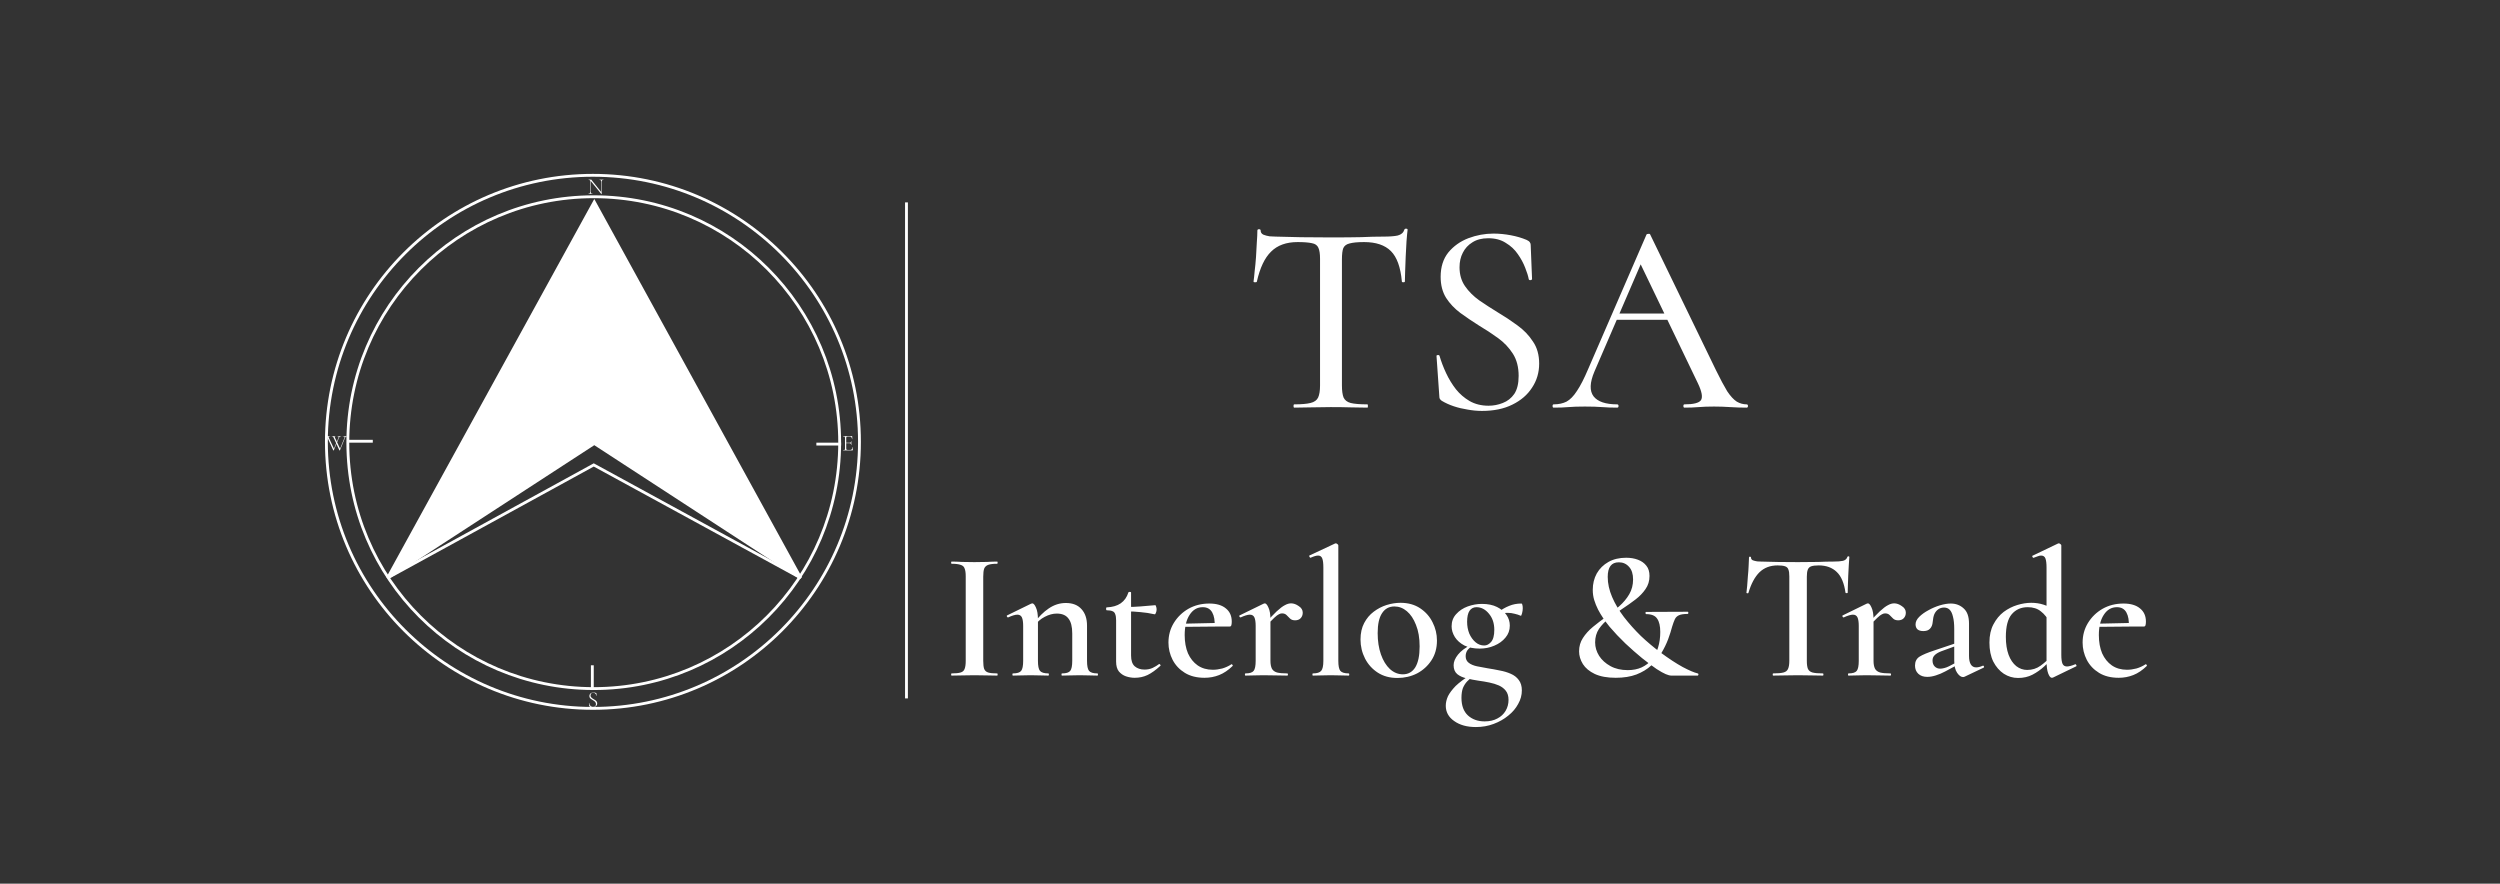 <svg width="877" height="310" viewBox="0 0 877 310" fill="none" xmlns="http://www.w3.org/2000/svg">
<rect x="0" y="0" width="877" height="310" fill="#333333" stroke="none"/>
<path d="M344.919 231.816C344.919 233.053 345.026 233.992 345.239 234.632C345.495 235.272 345.965 235.699 346.647 235.912C347.33 236.125 348.375 236.232 349.783 236.232C349.911 236.232 349.975 236.36 349.975 236.616C349.975 236.872 349.911 237 349.783 237C348.717 237 347.522 236.979 346.199 236.936C344.877 236.893 343.405 236.872 341.783 236.872C340.29 236.872 338.861 236.893 337.495 236.936C336.13 236.979 334.914 237 333.847 237C333.719 237 333.655 236.872 333.655 236.616C333.655 236.36 333.719 236.232 333.847 236.232C335.213 236.232 336.258 236.125 336.983 235.912C337.709 235.699 338.178 235.272 338.391 234.632C338.647 233.992 338.775 233.053 338.775 231.816V202.184C338.775 200.947 338.647 200.029 338.391 199.432C338.178 198.792 337.709 198.365 336.983 198.152C336.258 197.896 335.213 197.768 333.847 197.768C333.719 197.768 333.655 197.64 333.655 197.384C333.655 197.128 333.719 197 333.847 197C334.914 197 336.13 197.043 337.495 197.128C338.861 197.171 340.29 197.192 341.783 197.192C343.405 197.192 344.877 197.171 346.199 197.128C347.565 197.043 348.759 197 349.783 197C349.911 197 349.975 197.128 349.975 197.384C349.975 197.64 349.911 197.768 349.783 197.768C348.418 197.768 347.373 197.896 346.647 198.152C345.965 198.408 345.495 198.856 345.239 199.496C345.026 200.136 344.919 201.075 344.919 202.312V231.816ZM372.559 237C372.431 237 372.367 236.872 372.367 236.616C372.367 236.36 372.431 236.232 372.559 236.232C374.009 236.232 374.969 235.933 375.439 235.336C375.908 234.739 376.143 233.565 376.143 231.816V222.216C376.143 219.827 375.695 218.077 374.799 216.968C373.945 215.816 372.58 215.24 370.703 215.24C369.337 215.24 367.929 215.624 366.479 216.392C365.071 217.117 363.897 218.141 362.959 219.464L362.639 218.696C364.303 216.435 366.052 214.685 367.887 213.448C369.764 212.168 371.769 211.528 373.903 211.528C376.292 211.528 378.127 212.253 379.407 213.704C380.687 215.112 381.327 217.032 381.327 219.464V231.816C381.327 233.565 381.561 234.739 382.031 235.336C382.543 235.933 383.524 236.232 384.975 236.232C385.103 236.232 385.167 236.36 385.167 236.616C385.167 236.872 385.103 237 384.975 237C384.164 237 383.225 236.979 382.159 236.936C381.092 236.893 379.961 236.872 378.767 236.872C377.615 236.872 376.484 236.893 375.375 236.936C374.308 236.979 373.369 237 372.559 237ZM355.343 237C355.215 237 355.151 236.872 355.151 236.616C355.151 236.36 355.215 236.232 355.343 236.232C356.793 236.232 357.753 235.933 358.223 235.336C358.692 234.739 358.927 233.565 358.927 231.816V219.592C358.927 218.227 358.777 217.224 358.479 216.584C358.18 215.944 357.647 215.624 356.879 215.624C356.495 215.624 356.025 215.709 355.471 215.88C354.916 216.051 354.319 216.285 353.679 216.584C353.508 216.627 353.359 216.541 353.231 216.328C353.145 216.072 353.167 215.923 353.295 215.88L361.679 211.784C361.892 211.699 362.041 211.656 362.127 211.656C362.553 211.656 362.98 212.147 363.407 213.128C363.876 214.109 364.111 215.539 364.111 217.416V231.816C364.111 233.565 364.345 234.739 364.815 235.336C365.327 235.933 366.308 236.232 367.759 236.232C367.887 236.232 367.951 236.36 367.951 236.616C367.951 236.872 367.887 237 367.759 237C366.948 237 366.009 236.979 364.943 236.936C363.876 236.893 362.745 236.872 361.551 236.872C360.399 236.872 359.268 236.893 358.159 236.936C357.092 236.979 356.153 237 355.343 237ZM398.059 237.768C397.035 237.768 396.011 237.597 394.987 237.256C394.005 236.915 393.173 236.339 392.491 235.528C391.851 234.717 391.531 233.565 391.531 232.072V217.608C391.531 216.669 391.424 215.944 391.211 215.432C391.04 214.92 390.72 214.579 390.251 214.408C389.781 214.195 389.12 214.088 388.267 214.088C388.096 214.088 388.011 213.917 388.011 213.576C388.011 213.235 388.096 213.064 388.267 213.064C390.272 212.979 391.893 212.509 393.131 211.656C394.411 210.76 395.307 209.501 395.819 207.88C395.861 207.709 396.032 207.624 396.331 207.624C396.629 207.624 396.779 207.709 396.779 207.88V229.96C396.779 231.709 397.205 232.968 398.059 233.736C398.955 234.504 400.107 234.888 401.515 234.888C402.539 234.888 403.477 234.696 404.331 234.312C405.227 233.885 405.973 233.437 406.571 232.968C406.699 232.883 406.848 232.947 407.019 233.16C407.189 233.331 407.189 233.48 407.019 233.608C405.44 235.059 403.947 236.125 402.539 236.808C401.173 237.448 399.68 237.768 398.059 237.768ZM405.035 215.496C403.328 215.112 401.664 214.856 400.043 214.728C398.464 214.557 396.757 214.472 394.923 214.472V212.936C396.672 212.936 398.357 212.872 399.979 212.744C401.643 212.616 403.413 212.467 405.291 212.296C405.376 212.296 405.461 212.445 405.547 212.744C405.675 213.043 405.739 213.405 405.739 213.832C405.739 214.216 405.653 214.6 405.483 214.984C405.355 215.368 405.205 215.539 405.035 215.496ZM422.565 237.768C419.835 237.768 417.531 237.192 415.653 236.04C413.776 234.888 412.347 233.373 411.365 231.496C410.384 229.576 409.893 227.549 409.893 225.416C409.893 222.899 410.512 220.616 411.749 218.568C413.029 216.477 414.736 214.813 416.869 213.576C419.045 212.339 421.499 211.72 424.229 211.72C426.747 211.72 428.688 212.296 430.053 213.448C431.419 214.557 432.101 216.093 432.101 218.056C432.101 218.525 432.059 218.931 431.973 219.272C431.888 219.613 431.696 219.784 431.397 219.784H426.085C426.213 217.736 425.936 216.093 425.253 214.856C424.571 213.619 423.461 213 421.925 213C420.005 213 418.469 213.896 417.317 215.688C416.165 217.437 415.589 219.805 415.589 222.792C415.589 225.224 415.973 227.357 416.741 229.192C417.552 230.984 418.683 232.392 420.133 233.416C421.627 234.44 423.397 234.952 425.445 234.952C426.512 234.952 427.621 234.803 428.773 234.504C429.925 234.163 430.992 233.672 431.973 233.032C432.059 232.947 432.165 232.989 432.293 233.16C432.464 233.331 432.507 233.48 432.421 233.608C430.885 235.101 429.307 236.168 427.685 236.808C426.064 237.448 424.357 237.768 422.565 237.768ZM413.733 219.912L413.669 218.824L427.877 218.504V219.784L413.733 219.912ZM444.201 219.656L443.753 218.888C445.375 216.968 446.74 215.496 447.849 214.472C449.001 213.405 449.961 212.68 450.729 212.296C451.497 211.869 452.223 211.656 452.905 211.656C453.801 211.656 454.697 211.976 455.593 212.616C456.532 213.213 457.001 213.981 457.001 214.92C457.001 215.688 456.767 216.328 456.297 216.84C455.828 217.352 455.167 217.608 454.313 217.608C453.545 217.608 452.948 217.395 452.521 216.968C452.095 216.541 451.689 216.136 451.305 215.752C450.921 215.368 450.388 215.176 449.705 215.176C449.364 215.176 449.001 215.283 448.617 215.496C448.233 215.667 447.7 216.072 447.017 216.712C446.335 217.352 445.396 218.333 444.201 219.656ZM436.905 237C436.777 237 436.713 236.872 436.713 236.616C436.713 236.36 436.777 236.232 436.905 236.232C438.356 236.232 439.316 235.933 439.785 235.336C440.255 234.739 440.489 233.565 440.489 231.816V219.592C440.489 218.227 440.34 217.224 440.041 216.584C439.743 215.944 439.209 215.624 438.441 215.624C438.057 215.624 437.588 215.709 437.033 215.88C436.479 216.051 435.881 216.285 435.241 216.584C435.071 216.627 434.921 216.541 434.793 216.328C434.708 216.072 434.729 215.923 434.857 215.88L443.241 211.784C443.455 211.699 443.604 211.656 443.689 211.656C444.116 211.656 444.543 212.147 444.969 213.128C445.439 214.109 445.673 215.539 445.673 217.416V231.816C445.673 232.968 445.844 233.885 446.185 234.568C446.527 235.208 447.124 235.656 447.977 235.912C448.831 236.125 450.025 236.232 451.561 236.232C451.732 236.232 451.817 236.36 451.817 236.616C451.817 236.872 451.732 237 451.561 237C450.452 237 449.172 236.979 447.721 236.936C446.313 236.893 444.777 236.872 443.113 236.872C441.961 236.872 440.831 236.893 439.721 236.936C438.655 236.979 437.716 237 436.905 237ZM460.587 237C460.459 237 460.395 236.872 460.395 236.616C460.395 236.36 460.459 236.232 460.587 236.232C461.995 236.232 462.955 235.933 463.467 235.336C463.979 234.739 464.235 233.565 464.235 231.816V199.112C464.235 197.619 464.107 196.552 463.851 195.912C463.595 195.229 463.104 194.888 462.379 194.888C461.781 194.888 460.907 195.144 459.755 195.656C459.627 195.699 459.499 195.592 459.371 195.336C459.243 195.08 459.221 194.931 459.307 194.888L468.331 190.664C468.416 190.621 468.501 190.6 468.587 190.6C468.757 190.6 468.949 190.685 469.163 190.856C469.376 191.027 469.483 191.176 469.483 191.304V231.816C469.483 233.565 469.717 234.739 470.187 235.336C470.699 235.933 471.68 236.232 473.131 236.232C473.259 236.232 473.323 236.36 473.323 236.616C473.323 236.872 473.259 237 473.131 237C472.32 237 471.36 236.979 470.251 236.936C469.184 236.893 468.053 236.872 466.859 236.872C465.664 236.872 464.512 236.893 463.403 236.936C462.336 236.979 461.397 237 460.587 237ZM490.196 237.832C487.551 237.832 485.268 237.213 483.348 235.976C481.428 234.739 479.935 233.096 478.868 231.048C477.802 228.957 477.268 226.717 477.268 224.328C477.268 222.109 477.695 220.189 478.548 218.568C479.402 216.947 480.511 215.624 481.876 214.6C483.284 213.533 484.799 212.744 486.42 212.232C488.084 211.72 489.706 211.464 491.284 211.464C493.972 211.464 496.276 212.104 498.196 213.384C500.116 214.664 501.567 216.307 502.548 218.312C503.572 220.317 504.084 222.451 504.084 224.712C504.084 227.357 503.444 229.661 502.164 231.624C500.884 233.587 499.199 235.123 497.108 236.232C495.018 237.299 492.714 237.832 490.196 237.832ZM492.116 236.552C493.994 236.552 495.444 235.741 496.468 234.12C497.492 232.456 498.004 230.003 498.004 226.76C498.004 223.816 497.578 221.299 496.724 219.208C495.914 217.117 494.847 215.517 493.524 214.408C492.202 213.299 490.751 212.744 489.172 212.744C487.295 212.744 485.844 213.533 484.82 215.112C483.796 216.648 483.284 218.973 483.284 222.088C483.284 224.904 483.668 227.4 484.436 229.576C485.204 231.752 486.25 233.459 487.572 234.696C488.938 235.933 490.452 236.552 492.116 236.552ZM517.737 255.048C514.623 255.048 512.084 254.344 510.121 252.936C508.159 251.571 507.177 249.779 507.177 247.56C507.177 246.493 507.433 245.384 507.945 244.232C508.5 243.123 509.396 241.928 510.633 240.648C511.913 239.411 513.684 238.088 515.945 236.68L516.585 237.384C515.945 237.853 515.305 238.408 514.665 239.048C514.068 239.688 513.577 240.456 513.193 241.352C512.852 242.291 512.681 243.443 512.681 244.808C512.681 247.496 513.428 249.544 514.921 250.952C516.457 252.36 518.42 253.064 520.809 253.064C522.559 253.064 524.052 252.723 525.289 252.04C526.527 251.4 527.487 250.504 528.169 249.352C528.852 248.2 529.193 246.92 529.193 245.512C529.193 244.189 528.873 243.123 528.233 242.312C527.636 241.544 526.825 240.925 525.801 240.456C524.82 240.029 523.711 239.688 522.473 239.432C521.236 239.176 519.977 238.963 518.697 238.792C517.247 238.579 515.839 238.301 514.473 237.96C513.151 237.661 512.063 237.171 511.209 236.488C510.356 235.763 509.929 234.717 509.929 233.352C509.929 232.157 510.441 230.92 511.465 229.64C512.489 228.36 514.025 227.208 516.073 226.184L516.585 226.632C515.775 227.059 515.156 227.571 514.729 228.168C514.345 228.765 514.153 229.448 514.153 230.216C514.153 231.197 514.516 231.965 515.241 232.52C515.967 233.075 516.927 233.48 518.121 233.736C519.359 233.992 520.617 234.227 521.897 234.44C523.305 234.653 524.713 234.909 526.121 235.208C527.529 235.464 528.809 235.848 529.961 236.36C531.156 236.872 532.095 237.597 532.777 238.536C533.503 239.475 533.865 240.691 533.865 242.184C533.865 243.848 533.439 245.427 532.585 246.92C531.775 248.456 530.623 249.821 529.129 251.016C527.636 252.253 525.908 253.235 523.945 253.96C522.025 254.685 519.956 255.048 517.737 255.048ZM519.081 227.528C516.948 227.528 515.156 227.165 513.705 226.44C512.255 225.672 511.145 224.691 510.377 223.496C509.609 222.259 509.225 221 509.225 219.72C509.225 218.013 509.759 216.584 510.825 215.432C511.892 214.237 513.236 213.341 514.857 212.744C516.521 212.147 518.185 211.848 519.849 211.848C521.94 211.848 523.711 212.211 525.161 212.936C526.612 213.661 527.721 214.6 528.489 215.752C529.257 216.861 529.641 218.099 529.641 219.464C529.641 221.085 529.129 222.493 528.105 223.688C527.124 224.883 525.823 225.821 524.201 226.504C522.623 227.187 520.916 227.528 519.081 227.528ZM520.681 226.44C521.535 226.44 522.324 226.035 523.049 225.224C523.817 224.371 524.201 222.941 524.201 220.936C524.201 218.632 523.561 216.733 522.281 215.24C521.044 213.747 519.593 213 517.929 213C516.905 213 516.095 213.427 515.497 214.28C514.943 215.133 514.665 216.413 514.665 218.12C514.665 219.613 514.921 221 515.433 222.28C515.988 223.517 516.713 224.52 517.609 225.288C518.505 226.056 519.529 226.44 520.681 226.44ZM525.417 216.84L525.481 214.792C526.804 213.811 528.105 213.064 529.385 212.552C530.708 211.997 532.137 211.72 533.673 211.72C533.887 211.72 534.015 211.891 534.057 212.232C534.143 212.531 534.185 212.915 534.185 213.384C534.185 213.939 534.1 214.536 533.929 215.176C533.759 215.816 533.609 216.093 533.481 216.008C532.799 215.709 532.073 215.475 531.305 215.304C530.537 215.091 529.727 214.984 528.873 214.984C528.404 214.984 527.913 215.027 527.401 215.112C526.889 215.155 526.356 215.261 525.801 215.432L525.417 216.84ZM553.941 228.488C553.941 226.739 554.389 225.181 555.285 223.816C556.181 222.408 557.355 221.107 558.805 219.912C560.256 218.717 561.792 217.544 563.413 216.392C565.035 215.197 566.571 213.96 568.021 212.68C569.472 211.4 570.645 209.992 571.541 208.456C572.437 206.92 572.885 205.192 572.885 203.272C572.885 201.352 572.416 199.88 571.477 198.856C570.539 197.789 569.344 197.256 567.893 197.256C566.571 197.256 565.589 197.683 564.949 198.536C564.309 199.389 563.989 200.669 563.989 202.376C563.989 204.68 564.501 207.027 565.525 209.416C566.549 211.805 567.936 214.152 569.685 216.456C571.477 218.76 573.461 220.979 575.637 223.112C577.856 225.203 580.139 227.123 582.485 228.872C585.429 231.048 588.032 232.755 590.293 233.992C592.555 235.187 594.304 235.933 595.541 236.232C595.755 236.275 595.84 236.424 595.797 236.68C595.755 236.893 595.669 237 595.541 237C594.347 237 592.917 237 591.253 237C589.632 237 587.989 237 586.325 237C585.813 237 585.152 236.829 584.341 236.488C583.531 236.147 582.464 235.549 581.141 234.696C579.819 233.8 578.112 232.52 576.021 230.856C574.144 229.32 572.203 227.613 570.197 225.736C568.192 223.816 566.336 221.853 564.629 219.848C562.965 217.8 561.621 215.795 560.597 213.832C560.043 212.723 559.595 211.613 559.253 210.504C558.912 209.395 558.741 208.2 558.741 206.92C558.741 204.787 559.211 202.867 560.149 201.16C561.131 199.453 562.496 198.109 564.245 197.128C565.995 196.147 568.064 195.656 570.453 195.656C571.989 195.656 573.376 195.891 574.613 196.36C575.851 196.829 576.832 197.533 577.557 198.472C578.283 199.368 578.645 200.563 578.645 202.056C578.645 203.805 578.176 205.341 577.237 206.664C576.341 207.987 575.168 209.203 573.717 210.312C572.267 211.421 570.731 212.509 569.109 213.576C567.488 214.643 565.952 215.752 564.501 216.904C563.051 218.013 561.856 219.251 560.917 220.616C560.021 221.981 559.573 223.56 559.573 225.352C559.573 227.016 560.043 228.595 560.981 230.088C561.92 231.539 563.243 232.733 564.949 233.672C566.656 234.611 568.683 235.08 571.029 235.08C572.864 235.08 574.485 234.76 575.893 234.12C577.344 233.437 578.539 232.52 579.477 231.368C580.459 230.173 581.184 228.765 581.653 227.144C582.165 225.48 582.421 223.667 582.421 221.704C582.421 219.613 582.059 218.056 581.333 217.032C580.651 215.965 579.349 215.432 577.429 215.432C577.344 215.432 577.28 215.304 577.237 215.048C577.237 214.792 577.301 214.664 577.429 214.664L592.021 214.6C592.192 214.6 592.277 214.728 592.277 214.984C592.277 215.24 592.192 215.368 592.021 215.368C590.699 215.368 589.696 215.517 589.013 215.816C588.331 216.115 587.84 216.584 587.541 217.224C587.243 217.864 586.923 218.739 586.581 219.848C586.24 221.171 585.771 222.643 585.173 224.264C584.576 225.843 583.808 227.421 582.869 229C581.931 230.579 580.736 232.051 579.285 233.416C577.877 234.739 576.128 235.805 574.037 236.616C571.989 237.384 569.579 237.768 566.805 237.768C563.819 237.768 561.365 237.32 559.445 236.424C557.568 235.528 556.181 234.376 555.285 232.968C554.389 231.517 553.941 230.024 553.941 228.488ZM623.596 198.344C620.994 198.344 618.86 199.155 617.196 200.776C615.575 202.397 614.295 204.787 613.356 207.944C613.356 208.072 613.228 208.136 612.972 208.136C612.759 208.093 612.652 208.029 612.652 207.944C612.738 207.347 612.823 206.536 612.908 205.512C612.994 204.445 613.079 203.293 613.164 202.056C613.292 200.819 613.378 199.624 613.42 198.472C613.506 197.277 613.548 196.317 613.548 195.592C613.548 195.379 613.655 195.272 613.868 195.272C614.124 195.272 614.252 195.379 614.252 195.592C614.252 196.019 614.466 196.339 614.892 196.552C615.362 196.723 615.874 196.851 616.428 196.936C616.983 196.979 617.452 197 617.836 197C621.506 197.128 625.794 197.192 630.7 197.192C633.73 197.192 636.119 197.171 637.868 197.128C639.66 197.043 641.388 197 643.052 197C644.588 197 645.74 196.915 646.508 196.744C647.319 196.531 647.831 196.083 648.044 195.4C648.087 195.229 648.215 195.144 648.428 195.144C648.642 195.144 648.748 195.229 648.748 195.4C648.706 196.083 648.642 197.021 648.556 198.216C648.471 199.368 648.407 200.605 648.364 201.928C648.322 203.208 648.279 204.403 648.236 205.512C648.194 206.579 648.172 207.389 648.172 207.944C648.172 208.029 648.044 208.072 647.788 208.072C647.575 208.072 647.447 208.029 647.404 207.944C646.935 204.573 645.911 202.141 644.332 200.648C642.754 199.112 640.642 198.344 637.996 198.344C636.844 198.344 635.97 198.451 635.372 198.664C634.775 198.877 634.37 199.283 634.156 199.88C633.943 200.435 633.836 201.245 633.836 202.312V231.816C633.836 233.053 633.964 233.992 634.22 234.632C634.519 235.272 635.052 235.699 635.82 235.912C636.631 236.125 637.847 236.232 639.468 236.232C639.596 236.232 639.66 236.36 639.66 236.616C639.66 236.872 639.596 237 639.468 237C638.316 237 636.994 236.979 635.5 236.936C634.05 236.893 632.45 236.872 630.7 236.872C629.036 236.872 627.479 236.893 626.028 236.936C624.578 236.979 623.234 237 621.996 237C621.911 237 621.868 236.872 621.868 236.616C621.868 236.36 621.911 236.232 621.996 236.232C623.618 236.232 624.834 236.125 625.644 235.912C626.455 235.699 626.988 235.272 627.244 234.632C627.543 233.992 627.692 233.053 627.692 231.816V202.184C627.692 201.117 627.586 200.328 627.372 199.816C627.202 199.261 626.818 198.877 626.22 198.664C625.623 198.451 624.748 198.344 623.596 198.344ZM655.764 219.656L655.316 218.888C656.937 216.968 658.302 215.496 659.412 214.472C660.564 213.405 661.524 212.68 662.292 212.296C663.06 211.869 663.785 211.656 664.468 211.656C665.364 211.656 666.26 211.976 667.156 212.616C668.094 213.213 668.564 213.981 668.564 214.92C668.564 215.688 668.329 216.328 667.86 216.84C667.39 217.352 666.729 217.608 665.876 217.608C665.108 217.608 664.51 217.395 664.084 216.968C663.657 216.541 663.252 216.136 662.868 215.752C662.484 215.368 661.95 215.176 661.268 215.176C660.926 215.176 660.564 215.283 660.18 215.496C659.796 215.667 659.262 216.072 658.58 216.712C657.897 217.352 656.958 218.333 655.764 219.656ZM648.468 237C648.34 237 648.276 236.872 648.276 236.616C648.276 236.36 648.34 236.232 648.468 236.232C649.918 236.232 650.878 235.933 651.348 235.336C651.817 234.739 652.052 233.565 652.052 231.816V219.592C652.052 218.227 651.902 217.224 651.604 216.584C651.305 215.944 650.772 215.624 650.004 215.624C649.62 215.624 649.15 215.709 648.596 215.88C648.041 216.051 647.444 216.285 646.804 216.584C646.633 216.627 646.484 216.541 646.356 216.328C646.27 216.072 646.292 215.923 646.42 215.88L654.804 211.784C655.017 211.699 655.166 211.656 655.252 211.656C655.678 211.656 656.105 212.147 656.532 213.128C657.001 214.109 657.236 215.539 657.236 217.416V231.816C657.236 232.968 657.406 233.885 657.748 234.568C658.089 235.208 658.686 235.656 659.54 235.912C660.393 236.125 661.588 236.232 663.124 236.232C663.294 236.232 663.38 236.36 663.38 236.616C663.38 236.872 663.294 237 663.124 237C662.014 237 660.734 236.979 659.284 236.936C657.876 236.893 656.34 236.872 654.676 236.872C653.524 236.872 652.393 236.893 651.284 236.936C650.217 236.979 649.278 237 648.468 237ZM689.194 237.384C689.024 237.469 688.832 237.512 688.618 237.512C687.936 237.512 687.253 237.021 686.57 236.04C685.888 235.059 685.546 233.629 685.546 231.752V220.68C685.546 218.888 685.397 217.437 685.098 216.328C684.842 215.219 684.458 214.408 683.946 213.896C683.434 213.384 682.773 213.128 681.962 213.128C681.194 213.128 680.512 213.341 679.914 213.768C679.36 214.152 678.912 214.707 678.57 215.432C678.272 216.157 678.08 217.075 677.994 218.184C677.909 219.208 677.589 219.997 677.034 220.552C676.522 221.107 675.754 221.384 674.73 221.384C673.792 221.384 673.088 221.171 672.618 220.744C672.192 220.317 671.978 219.741 671.978 219.016C671.978 218.12 672.405 217.245 673.258 216.392C674.112 215.539 675.178 214.771 676.458 214.088C677.738 213.363 679.082 212.787 680.49 212.36C681.898 211.933 683.178 211.72 684.33 211.72C686.122 211.72 687.637 212.296 688.874 213.448C690.112 214.557 690.73 216.328 690.73 218.76V230.088C690.73 231.411 690.944 232.413 691.37 233.096C691.797 233.779 692.416 234.12 693.226 234.12C693.909 234.12 694.677 233.928 695.53 233.544C695.744 233.459 695.893 233.544 695.978 233.8C696.064 234.013 696 234.163 695.786 234.248L689.194 237.384ZM676.074 237.448C674.752 237.448 673.706 237.085 672.938 236.36C672.17 235.635 671.786 234.675 671.786 233.48C671.786 232.072 672.32 231.027 673.386 230.344C674.496 229.661 676.224 228.936 678.57 228.168L686.186 225.608L686.378 226.504L680.938 228.488C679.872 228.915 679.104 229.384 678.634 229.896C678.165 230.365 677.93 230.963 677.93 231.688C677.93 232.584 678.186 233.288 678.698 233.8C679.21 234.312 679.85 234.568 680.618 234.568C681.002 234.568 681.45 234.504 681.962 234.376C682.517 234.248 683.093 234.035 683.69 233.736L687.85 231.56L687.978 232.52L682.41 235.528C681.301 236.125 680.192 236.595 679.082 236.936C678.016 237.277 677.013 237.448 676.074 237.448ZM707.941 237.832C706.149 237.832 704.485 237.341 702.949 236.36C701.413 235.336 700.176 233.907 699.237 232.072C698.341 230.237 697.893 228.019 697.893 225.416C697.893 222.899 698.363 220.765 699.301 219.016C700.24 217.224 701.435 215.773 702.885 214.664C704.379 213.555 705.979 212.744 707.685 212.232C709.392 211.72 711.013 211.464 712.549 211.464C714.085 211.464 715.515 211.677 716.837 212.104C718.16 212.531 719.355 213.085 720.421 213.768L719.205 218.632C718.267 216.797 717.179 215.411 715.941 214.472C714.747 213.491 713.211 213 711.333 213C708.987 213 707.109 213.832 705.701 215.496C704.336 217.117 703.653 219.763 703.653 223.432C703.653 225.864 703.973 227.955 704.613 229.704C705.253 231.411 706.149 232.733 707.301 233.672C708.453 234.568 709.733 235.016 711.141 235.016C712.891 235.016 714.448 234.525 715.813 233.544C717.179 232.563 718.48 231.389 719.717 230.024L720.293 230.536C719.397 231.56 718.331 232.648 717.093 233.8C715.899 234.909 714.533 235.869 712.997 236.68C711.504 237.448 709.819 237.832 707.941 237.832ZM723.109 191.304V229.704C723.109 231.197 723.259 232.264 723.557 232.904C723.856 233.501 724.368 233.8 725.093 233.8C725.435 233.8 725.84 233.736 726.309 233.608C726.821 233.48 727.376 233.288 727.973 233.032C728.101 232.947 728.229 233.032 728.357 233.288C728.485 233.501 728.485 233.651 728.357 233.736L720.165 237.704C720.037 237.747 719.909 237.768 719.781 237.768C719.312 237.768 718.885 237.256 718.501 236.232C718.117 235.208 717.925 233.715 717.925 231.752V199.112C717.925 197.661 717.797 196.595 717.541 195.912C717.285 195.229 716.773 194.888 716.005 194.888C715.664 194.888 715.28 194.973 714.853 195.144C714.427 195.272 713.957 195.443 713.445 195.656C713.275 195.741 713.125 195.656 712.997 195.4C712.869 195.144 712.869 194.995 712.997 194.952L721.957 190.664C722.043 190.621 722.128 190.6 722.213 190.6C722.384 190.6 722.576 190.685 722.789 190.856C723.003 191.027 723.109 191.176 723.109 191.304ZM743.253 237.768C740.522 237.768 738.218 237.192 736.341 236.04C734.463 234.888 733.034 233.373 732.053 231.496C731.071 229.576 730.581 227.549 730.581 225.416C730.581 222.899 731.199 220.616 732.437 218.568C733.717 216.477 735.423 214.813 737.557 213.576C739.733 212.339 742.186 211.72 744.917 211.72C747.434 211.72 749.375 212.296 750.741 213.448C752.106 214.557 752.789 216.093 752.789 218.056C752.789 218.525 752.746 218.931 752.661 219.272C752.575 219.613 752.383 219.784 752.085 219.784H746.773C746.901 217.736 746.623 216.093 745.941 214.856C745.258 213.619 744.149 213 742.613 213C740.693 213 739.157 213.896 738.005 215.688C736.853 217.437 736.277 219.805 736.277 222.792C736.277 225.224 736.661 227.357 737.429 229.192C738.239 230.984 739.37 232.392 740.821 233.416C742.314 234.44 744.085 234.952 746.133 234.952C747.199 234.952 748.309 234.803 749.461 234.504C750.613 234.163 751.679 233.672 752.661 233.032C752.746 232.947 752.853 232.989 752.981 233.16C753.151 233.331 753.194 233.48 753.109 233.608C751.573 235.101 749.994 236.168 748.373 236.808C746.751 237.448 745.045 237.768 743.253 237.768ZM734.421 219.912L734.357 218.824L748.565 218.504V219.784L734.421 219.912Z" fill="white"/>
<path d="M455.198 84.92C451.23 84.92 448.126 86.04 445.886 88.28C443.646 90.456 441.982 93.976 440.894 98.84C440.83 98.968 440.606 99.032 440.222 99.032C439.902 99.032 439.742 98.936 439.742 98.744C439.87 97.912 439.998 96.728 440.126 95.192C440.318 93.656 440.478 91.992 440.606 90.2C440.734 88.408 440.83 86.68 440.894 85.016C441.022 83.352 441.086 81.976 441.086 80.888C441.086 80.568 441.278 80.408 441.662 80.408C442.046 80.408 442.238 80.568 442.238 80.888C442.238 81.528 442.558 82.008 443.198 82.328C443.838 82.584 444.574 82.776 445.406 82.904C446.238 82.968 446.942 83 447.518 83C453.022 83.192 459.454 83.288 466.814 83.288C471.294 83.288 474.878 83.256 477.566 83.192C480.254 83.064 482.846 83 485.342 83C487.518 83 489.182 82.872 490.334 82.616C491.55 82.296 492.318 81.624 492.638 80.6C492.702 80.344 492.894 80.216 493.214 80.216C493.598 80.216 493.79 80.344 493.79 80.6C493.662 81.56 493.534 82.904 493.406 84.632C493.342 86.36 493.246 88.152 493.118 90.008C493.054 91.864 492.99 93.592 492.926 95.192C492.862 96.792 492.83 97.976 492.83 98.744C492.83 98.936 492.638 99.032 492.254 99.032C491.934 99.032 491.774 98.936 491.774 98.744C491.326 93.752 490.046 90.2 487.934 88.088C485.822 85.976 482.686 84.92 478.526 84.92C476.286 84.92 474.59 85.08 473.438 85.4C472.35 85.656 471.614 86.2 471.23 87.032C470.91 87.864 470.75 89.176 470.75 90.968V135.224C470.75 137.08 470.942 138.488 471.326 139.448C471.774 140.408 472.606 141.048 473.822 141.368C475.102 141.688 477.054 141.848 479.678 141.848C479.806 141.848 479.87 142.04 479.87 142.424C479.87 142.808 479.806 143 479.678 143C477.95 143 475.998 142.968 473.822 142.904C471.71 142.84 469.374 142.808 466.814 142.808C464.382 142.808 462.078 142.84 459.902 142.904C457.79 142.968 455.838 143 454.046 143C453.854 143 453.758 142.808 453.758 142.424C453.758 142.04 453.854 141.848 454.046 141.848C456.542 141.848 458.43 141.688 459.71 141.368C461.054 141.048 461.95 140.408 462.398 139.448C462.846 138.488 463.07 137.08 463.07 135.224V90.776C463.07 89.048 462.878 87.768 462.494 86.936C462.11 86.04 461.342 85.496 460.19 85.304C459.038 85.048 457.374 84.92 455.198 84.92ZM512.003 93.752C512.003 96.312 512.643 98.52 513.923 100.376C515.203 102.232 516.867 103.896 518.915 105.368C520.963 106.776 523.139 108.184 525.443 109.592C527.811 111 530.083 112.504 532.259 114.104C534.499 115.704 536.323 117.592 537.731 119.768C539.203 121.88 539.939 124.472 539.939 127.544C539.939 130.68 539.107 133.496 537.443 135.992C535.843 138.488 533.539 140.472 530.531 141.944C527.587 143.416 524.035 144.152 519.875 144.152C518.211 144.152 516.515 143.992 514.787 143.672C513.123 143.416 511.523 143.032 509.987 142.52C508.451 142.008 507.043 141.368 505.763 140.6C505.507 140.408 505.283 140.184 505.091 139.928C504.963 139.672 504.899 139.288 504.899 138.776L503.939 125.048C503.875 124.728 504.003 124.568 504.323 124.568C504.707 124.504 504.931 124.6 504.995 124.856C505.571 126.84 506.339 128.856 507.299 130.904C508.259 132.952 509.411 134.84 510.755 136.568C512.099 138.232 513.699 139.608 515.555 140.696C517.475 141.784 519.683 142.328 522.179 142.328C523.907 142.328 525.571 142.008 527.171 141.368C528.835 140.728 530.179 139.672 531.203 138.2C532.227 136.664 532.739 134.552 532.739 131.864C532.739 128.792 532.067 126.2 530.723 124.088C529.379 121.976 527.651 120.152 525.539 118.616C523.427 117.08 521.187 115.608 518.819 114.2C516.579 112.792 514.403 111.32 512.291 109.784C510.243 108.248 508.579 106.488 507.299 104.504C506.019 102.456 505.379 99.992 505.379 97.112C505.379 93.656 506.275 90.808 508.067 88.568C509.923 86.328 512.259 84.664 515.075 83.576C517.955 82.488 520.899 81.944 523.907 81.944C525.891 81.944 527.907 82.136 529.955 82.52C532.003 82.904 533.859 83.448 535.523 84.152C536.099 84.408 536.483 84.696 536.675 85.016C536.867 85.272 536.963 85.56 536.963 85.88L537.443 97.88C537.443 98.072 537.283 98.2 536.963 98.264C536.643 98.328 536.419 98.232 536.291 97.976C536.099 96.888 535.683 95.544 535.043 93.944C534.403 92.28 533.539 90.68 532.451 89.144C531.363 87.544 529.955 86.232 528.227 85.208C526.563 84.12 524.515 83.576 522.083 83.576C519.843 83.576 517.987 84.056 516.515 85.016C515.043 85.912 513.923 87.128 513.155 88.664C512.387 90.136 512.003 91.832 512.003 93.752ZM565.765 112.184L567.205 109.976H586.981L587.653 112.184H565.765ZM612.709 141.848C613.029 141.848 613.189 142.04 613.189 142.424C613.189 142.808 613.029 143 612.709 143C610.853 143 608.933 142.936 606.949 142.808C605.029 142.68 603.141 142.616 601.285 142.616C599.237 142.616 597.445 142.68 595.909 142.808C594.437 142.936 592.773 143 590.917 143C590.661 143 590.533 142.808 590.533 142.424C590.533 142.04 590.661 141.848 590.917 141.848C594.053 141.848 595.973 141.368 596.677 140.408C597.381 139.384 597.029 137.4 595.621 134.456L574.981 91.544L578.053 86.936L559.333 130.328C557.669 134.232 557.573 137.144 559.045 139.064C560.517 140.92 563.269 141.848 567.301 141.848C567.621 141.848 567.781 142.04 567.781 142.424C567.781 142.808 567.621 143 567.301 143C565.381 143 563.621 142.936 562.021 142.808C560.421 142.68 558.405 142.616 555.973 142.616C553.605 142.616 551.685 142.68 550.213 142.808C548.805 142.936 547.077 143 545.029 143C544.773 143 544.645 142.808 544.645 142.424C544.645 142.04 544.773 141.848 545.029 141.848C546.757 141.848 548.261 141.528 549.541 140.888C550.821 140.184 552.037 138.936 553.189 137.144C554.405 135.352 555.717 132.792 557.125 129.464L577.573 82.328C577.637 82.136 577.861 82.04 578.245 82.04C578.629 81.976 578.853 82.072 578.917 82.328L601.957 129.848C603.493 132.984 604.805 135.448 605.893 137.24C607.045 138.968 608.165 140.184 609.253 140.888C610.341 141.528 611.493 141.848 612.709 141.848Z" fill="white"/>
<circle cx="208.289" cy="155.289" r="86.269" stroke="white"/>
<circle cx="208" cy="155" r="93.5" stroke="white"/>
<path d="M208.475 70.835L135.981 202.724L208.475 155.575L280.886 202.724L208.475 70.835Z" fill="white" stroke="white"/>
<path d="M135.981 202.723L208.289 163.099L280.886 202.723" stroke="white"/>
<line x1="207.789" y1="242.059" x2="207.789" y2="233.382" stroke="white"/>
<line x1="295.059" y1="155.789" x2="286.382" y2="155.789" stroke="white"/>
<line x1="122.099" y1="154.789" x2="130.776" y2="154.789" stroke="white"/>
<line x1="317.991" y1="245.001" x2="317.991" y2="70.998" stroke="white"/>
<path d="M207.046 67.168V63.184L207.222 63.2V67.168C207.222 67.44 207.267 67.632 207.358 67.744C207.448 67.851 207.606 67.904 207.83 67.904C207.846 67.904 207.854 67.92 207.854 67.952C207.854 67.984 207.846 68 207.83 68C207.728 68 207.622 67.997 207.51 67.992C207.403 67.987 207.283 67.984 207.15 67.984C207.022 67.984 206.899 67.987 206.782 67.992C206.664 67.997 206.552 68 206.446 68C206.435 68 206.43 67.984 206.43 67.952C206.43 67.92 206.435 67.904 206.446 67.904C206.68 67.904 206.838 67.851 206.918 67.744C207.003 67.632 207.046 67.44 207.046 67.168ZM211.07 68.088C211.07 68.099 211.056 68.104 211.03 68.104C211.003 68.109 210.984 68.109 210.974 68.104L207.358 63.656C207.176 63.437 207.014 63.291 206.87 63.216C206.731 63.136 206.598 63.096 206.47 63.096C206.454 63.096 206.446 63.08 206.446 63.048C206.446 63.016 206.454 63 206.47 63C206.56 63 206.654 63.003 206.75 63.008C206.846 63.013 206.931 63.016 207.006 63.016C207.08 63.016 207.15 63.013 207.214 63.008C207.283 63.003 207.334 63 207.366 63C207.435 63 207.483 63.032 207.51 63.096C207.536 63.155 207.611 63.261 207.734 63.416L211.006 67.48L211.07 68.088ZM211.07 63.84V68.088L210.894 67.84V63.84C210.894 63.568 210.851 63.376 210.766 63.264C210.68 63.152 210.526 63.096 210.302 63.096C210.291 63.096 210.286 63.08 210.286 63.048C210.286 63.016 210.291 63 210.302 63C210.408 63 210.515 63.005 210.622 63.016C210.734 63.021 210.856 63.024 210.99 63.024C211.112 63.024 211.235 63.021 211.358 63.016C211.48 63.005 211.592 63 211.694 63C211.71 63 211.718 63.016 211.718 63.048C211.718 63.08 211.71 63.096 211.694 63.096C211.464 63.096 211.302 63.152 211.206 63.264C211.115 63.376 211.07 63.568 211.07 63.84Z" fill="white"/>
<path d="M299.023 158H295.719C295.709 158 295.703 157.984 295.703 157.952C295.703 157.92 295.709 157.904 295.719 157.904C295.922 157.904 296.074 157.891 296.175 157.864C296.277 157.837 296.343 157.784 296.375 157.704C296.413 157.624 296.431 157.507 296.431 157.352V153.648C296.431 153.493 296.413 153.379 296.375 153.304C296.343 153.224 296.277 153.171 296.175 153.144C296.074 153.112 295.922 153.096 295.719 153.096C295.709 153.096 295.703 153.08 295.703 153.048C295.703 153.016 295.709 153 295.719 153H298.887C298.935 153 298.959 153.024 298.959 153.072L298.975 154.04C298.975 154.056 298.959 154.064 298.927 154.064C298.901 154.064 298.887 154.056 298.887 154.04C298.887 153.763 298.815 153.547 298.671 153.392C298.527 153.232 298.338 153.152 298.103 153.152H297.551C297.354 153.152 297.205 153.165 297.103 153.192C297.007 153.219 296.941 153.272 296.903 153.352C296.871 153.427 296.855 153.541 296.855 153.696V157.32C296.855 157.469 296.871 157.581 296.903 157.656C296.941 157.731 297.007 157.781 297.103 157.808C297.205 157.835 297.354 157.848 297.551 157.848H298.287C298.501 157.848 298.685 157.755 298.839 157.568C298.994 157.381 299.09 157.136 299.127 156.832C299.127 156.816 299.143 156.811 299.175 156.816C299.207 156.816 299.223 156.824 299.223 156.84C299.202 156.979 299.183 157.147 299.167 157.344C299.157 157.536 299.151 157.715 299.151 157.88C299.151 157.96 299.109 158 299.023 158ZM298.575 156.12C298.575 155.88 298.525 155.712 298.423 155.616C298.322 155.52 298.143 155.472 297.887 155.472H296.655V155.32H297.911C298.157 155.32 298.327 155.28 298.423 155.2C298.519 155.115 298.567 154.971 298.567 154.768C298.567 154.757 298.583 154.752 298.615 154.752C298.647 154.752 298.663 154.757 298.663 154.768C298.663 154.923 298.661 155.043 298.655 155.128C298.655 155.213 298.655 155.304 298.655 155.4C298.655 155.517 298.658 155.635 298.663 155.752C298.669 155.864 298.671 155.987 298.671 156.12C298.671 156.131 298.655 156.136 298.623 156.136C298.591 156.136 298.575 156.131 298.575 156.12Z" fill="white"/>
<path d="M207.163 243.968C207.163 244.192 207.216 244.384 207.323 244.544C207.435 244.699 207.576 244.835 207.747 244.952C207.923 245.069 208.107 245.184 208.299 245.296C208.496 245.408 208.685 245.528 208.867 245.656C209.048 245.779 209.197 245.928 209.315 246.104C209.437 246.275 209.499 246.488 209.499 246.744C209.499 246.989 209.437 247.216 209.315 247.424C209.197 247.627 209.019 247.789 208.779 247.912C208.539 248.035 208.237 248.096 207.875 248.096C207.757 248.096 207.64 248.088 207.523 248.072C207.411 248.056 207.293 248.029 207.171 247.992C207.053 247.949 206.925 247.893 206.787 247.824C206.76 247.808 206.741 247.789 206.731 247.768C206.725 247.741 206.72 247.709 206.715 247.672L206.595 246.632C206.589 246.605 206.6 246.592 206.627 246.592C206.659 246.587 206.677 246.595 206.683 246.616C206.704 246.776 206.747 246.936 206.811 247.096C206.875 247.256 206.96 247.403 207.067 247.536C207.179 247.669 207.315 247.779 207.475 247.864C207.64 247.944 207.832 247.984 208.051 247.984C208.216 247.984 208.376 247.955 208.531 247.896C208.685 247.832 208.811 247.731 208.907 247.592C209.008 247.453 209.059 247.264 209.059 247.024C209.059 246.763 209 246.547 208.883 246.376C208.771 246.2 208.627 246.051 208.451 245.928C208.275 245.8 208.088 245.68 207.891 245.568C207.704 245.456 207.523 245.339 207.347 245.216C207.171 245.093 207.027 244.949 206.915 244.784C206.808 244.613 206.755 244.403 206.755 244.152C206.755 243.875 206.824 243.645 206.963 243.464C207.101 243.277 207.28 243.139 207.499 243.048C207.723 242.957 207.955 242.912 208.195 242.912C208.333 242.912 208.477 242.928 208.627 242.96C208.781 242.987 208.941 243.035 209.107 243.104C209.149 243.12 209.179 243.141 209.195 243.168C209.216 243.189 209.227 243.213 209.227 243.24L209.299 244.088C209.299 244.109 209.283 244.12 209.251 244.12C209.224 244.12 209.208 244.109 209.203 244.088C209.192 243.971 209.163 243.851 209.115 243.728C209.072 243.6 209.005 243.483 208.915 243.376C208.829 243.269 208.717 243.184 208.579 243.12C208.445 243.051 208.283 243.016 208.091 243.016C207.861 243.016 207.677 243.064 207.539 243.16C207.405 243.256 207.309 243.376 207.251 243.52C207.192 243.664 207.163 243.813 207.163 243.968Z" fill="white"/>
<path d="M118.138 155.4L117.09 157.992C117.084 158.013 117.055 158.024 117.002 158.024C116.954 158.024 116.924 158.013 116.914 157.992L114.938 153.664C114.879 153.525 114.815 153.416 114.746 153.336C114.682 153.251 114.61 153.189 114.53 153.152C114.45 153.115 114.354 153.096 114.242 153.096C114.226 153.096 114.218 153.08 114.218 153.048C114.218 153.016 114.226 153 114.242 153C114.316 153 114.391 153.003 114.466 153.008C114.546 153.013 114.623 153.019 114.698 153.024C114.778 153.024 114.852 153.024 114.922 153.024C115.05 153.024 115.167 153.024 115.274 153.024C115.38 153.019 115.476 153.013 115.562 153.008C115.652 153.003 115.738 153 115.818 153C115.834 153 115.842 153.016 115.842 153.048C115.842 153.08 115.834 153.096 115.818 153.096C115.615 153.096 115.468 153.131 115.378 153.2C115.292 153.264 115.292 153.392 115.378 153.584L117.218 157.552L116.946 157.896L118.026 155.24L118.138 155.4ZM121.77 153C121.786 153 121.794 153.016 121.794 153.048C121.794 153.08 121.786 153.096 121.77 153.096C121.604 153.096 121.458 153.131 121.33 153.2C121.207 153.269 121.098 153.419 121.002 153.648L119.242 157.992C119.236 158.013 119.207 158.024 119.154 158.024C119.106 158.024 119.076 158.013 119.066 157.992L117.09 153.664C116.999 153.456 116.903 153.309 116.802 153.224C116.7 153.139 116.564 153.096 116.394 153.096C116.378 153.096 116.37 153.08 116.37 153.048C116.37 153.016 116.378 153 116.394 153C116.468 153 116.543 153.003 116.618 153.008C116.698 153.013 116.775 153.019 116.85 153.024C116.93 153.024 117.004 153.024 117.074 153.024C117.212 153.024 117.33 153.021 117.426 153.016C117.522 153.005 117.61 153 117.69 153C117.706 153 117.714 153.016 117.714 153.048C117.714 153.08 117.706 153.096 117.69 153.096C117.519 153.096 117.423 153.123 117.402 153.176C117.386 153.229 117.428 153.365 117.53 153.584L119.37 157.552L119.098 157.896L120.842 153.6C120.916 153.413 120.911 153.283 120.826 153.208C120.746 153.133 120.556 153.096 120.258 153.096C120.242 153.096 120.234 153.08 120.234 153.048C120.234 153.016 120.242 153 120.258 153C120.38 153 120.498 153.005 120.61 153.016C120.727 153.021 120.876 153.024 121.058 153.024C121.212 153.024 121.335 153.021 121.426 153.016C121.522 153.005 121.636 153 121.77 153ZM118.058 155.24L118.722 153.6C118.796 153.413 118.81 153.283 118.762 153.208C118.719 153.133 118.602 153.096 118.41 153.096C118.399 153.096 118.394 153.08 118.394 153.048C118.394 153.016 118.399 153 118.41 153C118.468 153 118.522 153.003 118.57 153.008C118.623 153.013 118.679 153.019 118.738 153.024C118.796 153.024 118.863 153.024 118.938 153.024C119.087 153.024 119.21 153.021 119.306 153.016C119.402 153.005 119.516 153 119.65 153C119.66 153 119.666 153.016 119.666 153.048C119.666 153.08 119.66 153.096 119.65 153.096C119.484 153.096 119.338 153.131 119.21 153.2C119.082 153.269 118.972 153.419 118.882 153.648L118.17 155.4L118.058 155.24Z" fill="white"/>
</svg>
